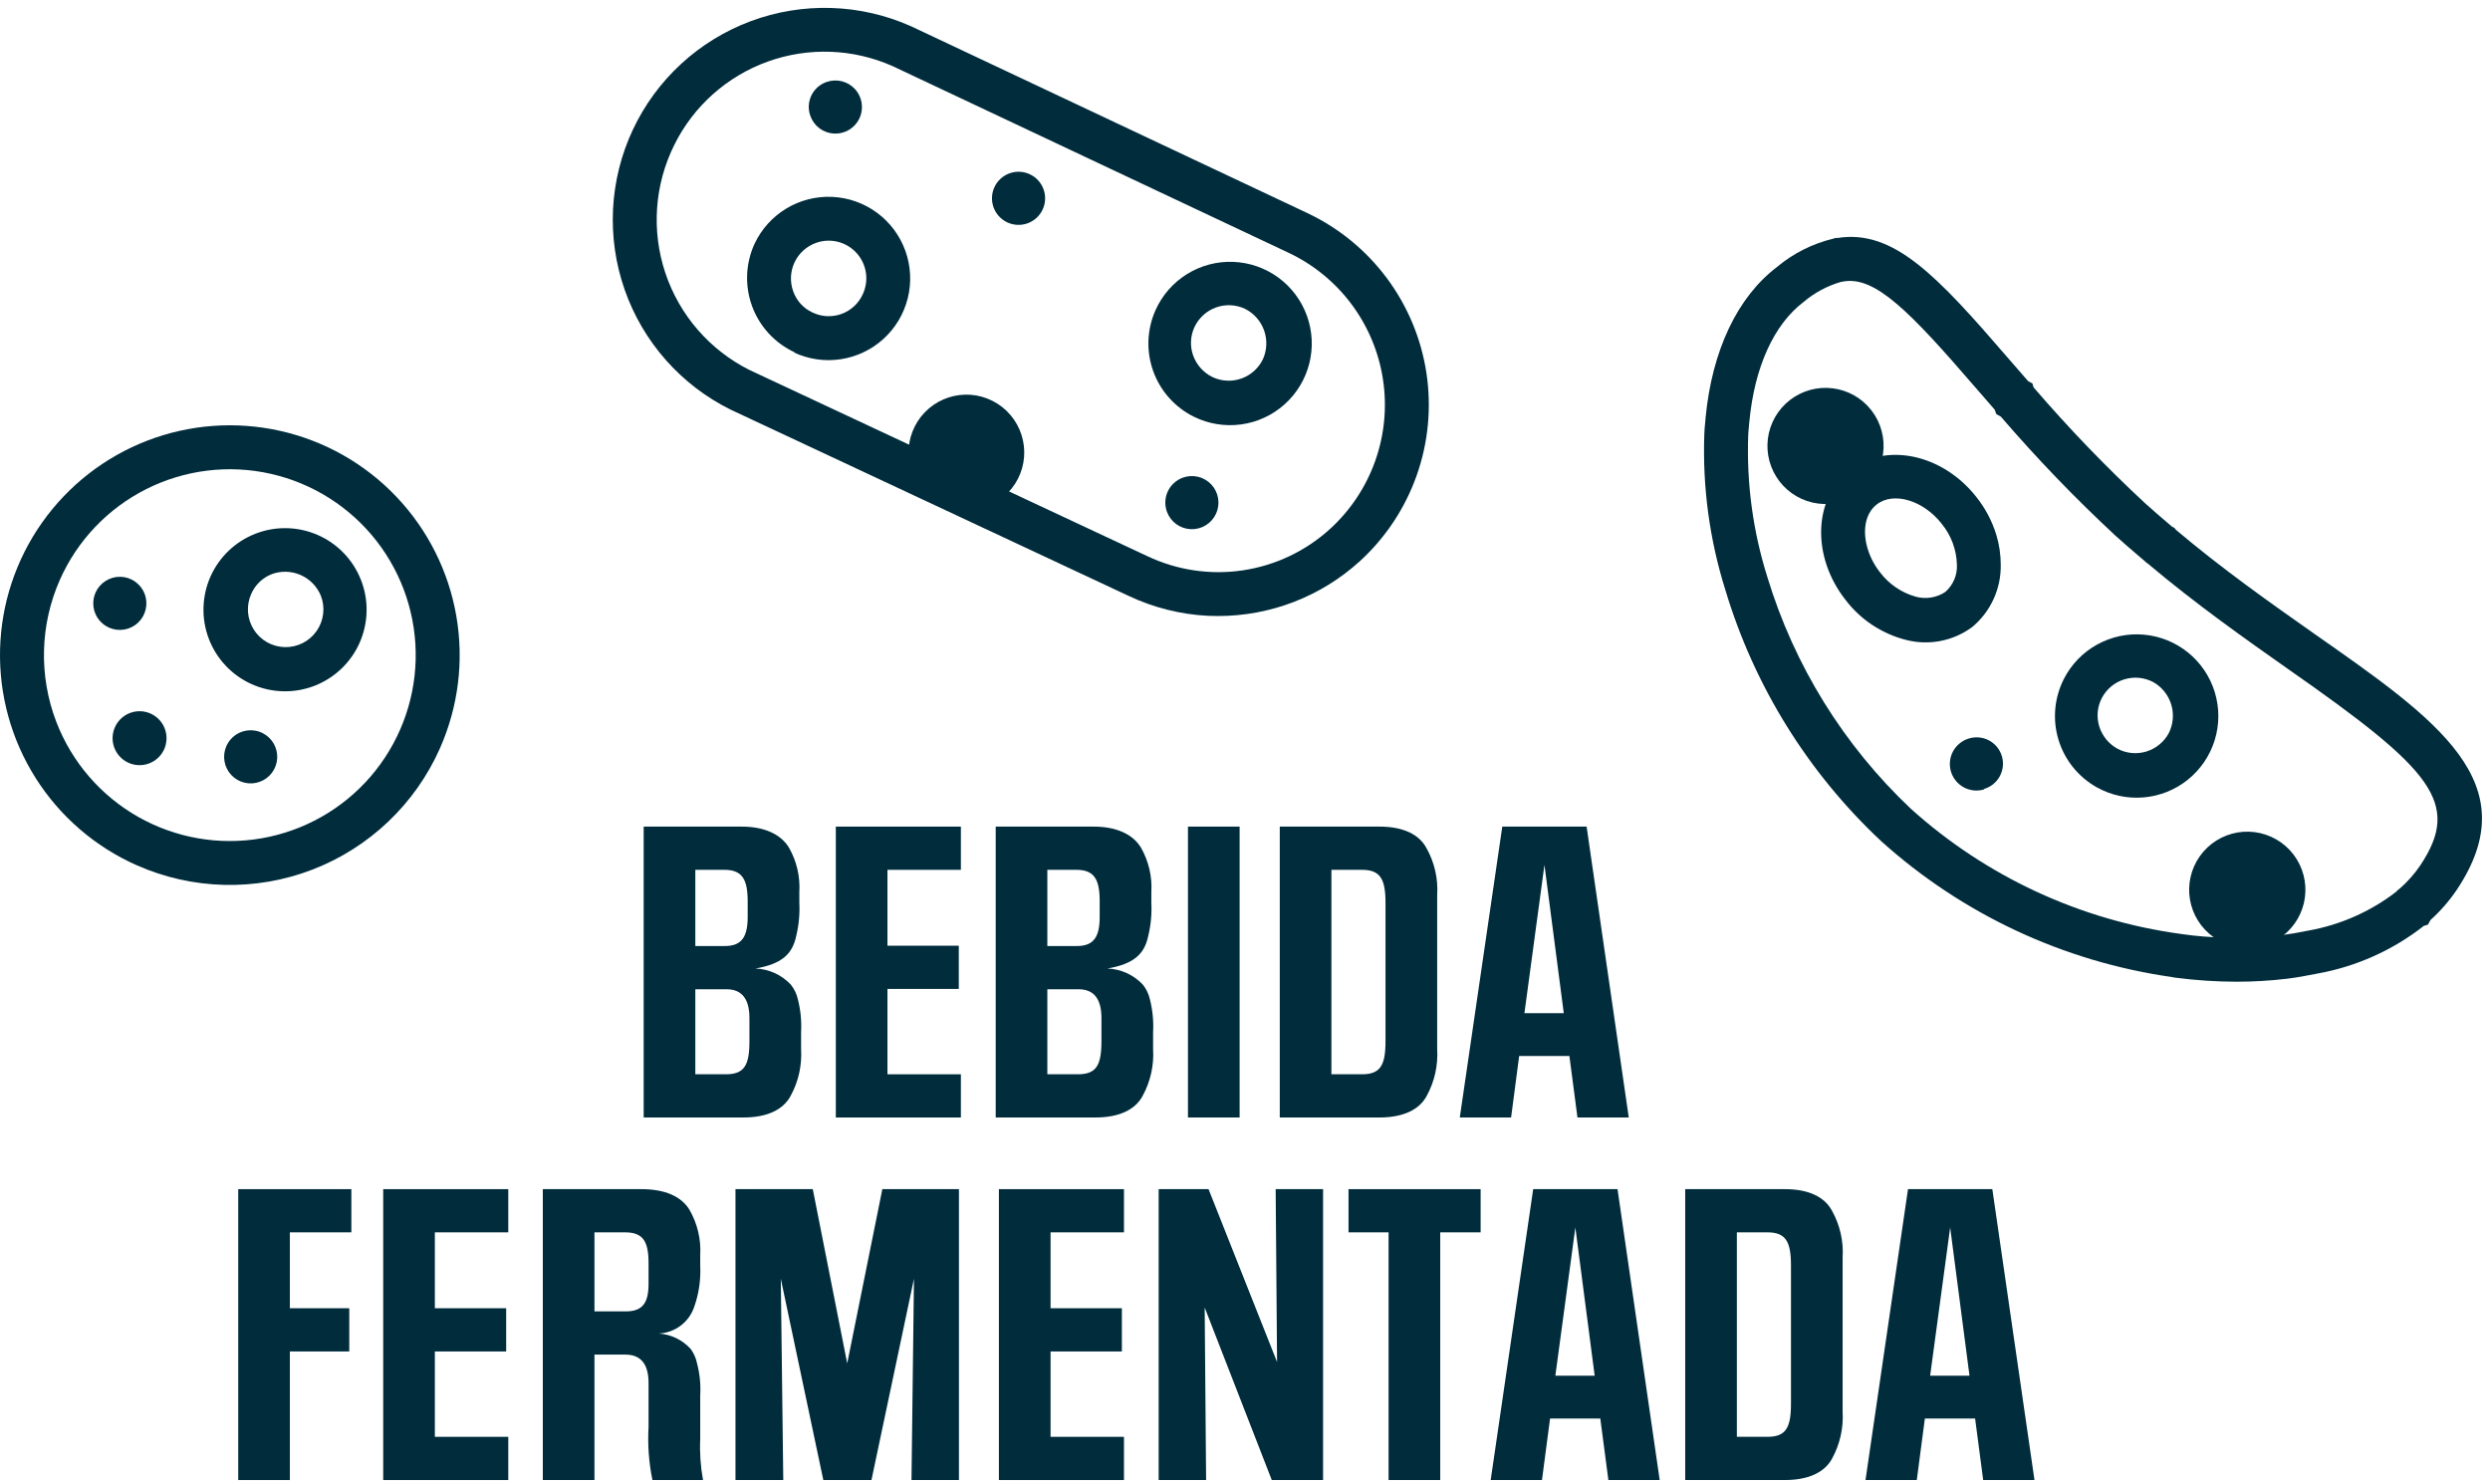 <svg width="146" height="87" viewBox="0 0 146 87" fill="none" xmlns="http://www.w3.org/2000/svg">
<path d="M43.943 61.055C43.943 62.476 43.634 62.991 42.563 62.991H40.77V58.006H42.603C43.489 58.006 43.943 58.562 43.943 59.696V61.055ZM40.77 51.002H42.459C43.51 51.002 43.84 51.538 43.84 52.856V53.763C43.84 54.937 43.489 55.472 42.501 55.472H40.77L40.77 51.002ZM46.682 54.896C46.84 54.249 46.902 53.583 46.868 52.918V52.321C46.926 51.4 46.711 50.483 46.25 49.684C45.776 48.922 44.828 48.469 43.489 48.469H37.742V65.525H43.592C44.973 65.525 45.92 65.072 46.353 64.268C46.816 63.425 47.031 62.468 46.971 61.508V60.519C47.006 59.875 46.944 59.229 46.785 58.604C46.716 58.288 46.575 57.992 46.373 57.738C45.833 57.16 45.084 56.819 44.293 56.791C45.817 56.523 46.455 55.967 46.682 54.896Z" fill="#002C3C"/>
<path d="M56.341 51.003V48.469H49.008V65.526H56.341V62.992H52.036V57.986H56.218V55.453H52.036V51.003H56.341Z" fill="#002C3C"/>
<path d="M64.583 61.055C64.583 62.476 64.274 62.991 63.203 62.991H61.41V58.006H63.244C64.13 58.006 64.583 58.562 64.583 59.695V61.055ZM61.41 51.002H63.1C64.15 51.002 64.48 51.538 64.48 52.856V53.763C64.48 54.937 64.13 55.472 63.141 55.472H61.41L61.41 51.002ZM66.993 64.268C67.457 63.425 67.671 62.468 67.611 61.508V60.519C67.647 59.875 67.584 59.229 67.426 58.604C67.356 58.287 67.215 57.991 67.013 57.738C66.472 57.16 65.724 56.819 64.933 56.791C66.458 56.523 67.096 55.967 67.323 54.896C67.48 54.249 67.543 53.583 67.508 52.918V52.321C67.566 51.4 67.351 50.483 66.89 49.684C66.416 48.922 65.469 48.469 64.13 48.469H58.383V65.525H64.233C65.612 65.525 66.561 65.072 66.993 64.268Z" fill="#002C3C"/>
<path d="M72.684 48.469H69.656V65.525H72.684V48.469Z" fill="#002C3C"/>
<path d="M81.239 61.055C81.239 62.476 80.93 62.992 79.859 62.992H78.067V51.003H79.859C80.93 51.003 81.239 51.538 81.239 52.939V61.055ZM80.889 48.469H75.039V65.525H80.889C82.269 65.525 83.217 65.072 83.65 64.268C84.113 63.425 84.327 62.468 84.268 61.508V52.486C84.33 51.532 84.115 50.581 83.65 49.746C83.217 48.922 82.269 48.469 80.889 48.469Z" fill="#002C3C"/>
<path d="M90.558 50.714L91.691 59.407H89.384L90.558 50.714ZM89.075 61.92H92.021L92.494 65.526H95.502L93.03 48.469H88.086L85.594 65.526H88.602L89.075 61.92Z" fill="#002C3C"/>
<path d="M20.602 72.26V69.727H13.969V86.784H16.996V79.244H20.479V76.71H16.996V72.26H20.602Z" fill="#002C3C"/>
<path d="M29.802 72.26V69.727H22.469V86.784H29.802V84.25H25.497V79.244H29.679V76.71H25.497V72.26H29.802Z" fill="#002C3C"/>
<path d="M34.856 72.26H36.648C37.699 72.26 38.028 72.775 38.028 74.073V75.268C38.028 76.401 37.678 76.895 36.689 76.895H34.856V72.26ZM34.856 79.429H36.669C37.575 79.429 38.028 79.985 38.028 81.098V83.673C37.968 84.715 38.045 85.76 38.255 86.783H41.221C41.075 85.988 41.02 85.18 41.057 84.373V81.819C41.094 81.188 41.032 80.555 40.871 79.944C40.81 79.639 40.684 79.351 40.5 79.099C40.016 78.566 39.344 78.241 38.625 78.193C39.09 78.172 39.537 78.012 39.908 77.733C40.28 77.453 40.558 77.068 40.706 76.627C40.98 75.848 41.099 75.022 41.057 74.197V73.62C41.115 72.677 40.893 71.738 40.418 70.921C39.944 70.159 38.997 69.727 37.616 69.727H31.828V86.783H34.856L34.856 79.429Z" fill="#002C3C"/>
<path d="M56.227 86.783V69.727H51.736L49.676 79.944L47.657 69.727H43.125V86.783H45.927L45.782 74.98L48.275 86.783H51.098L53.59 74.98L53.445 86.783H56.227Z" fill="#002C3C"/>
<path d="M65.904 72.26V69.727H58.57V86.784H65.904V84.25H61.599V79.244H65.781V76.71H61.599V72.26H65.904Z" fill="#002C3C"/>
<path d="M77.578 86.783V69.727H74.798L74.88 79.862L70.862 69.727H67.938V86.783H70.719L70.636 76.668L74.57 86.783H77.578Z" fill="#002C3C"/>
<path d="M84.447 86.783V72.26H86.816V69.727H79.07V72.26H81.419V86.783H84.447Z" fill="#002C3C"/>
<path d="M91.197 80.665L92.37 71.972L93.503 80.665H91.197ZM89.898 69.727L87.406 86.783H90.413L90.887 83.178H93.833L94.307 86.783H97.315L94.843 69.727H89.898Z" fill="#002C3C"/>
<path d="M103.632 84.249H101.84V72.26H103.632C104.704 72.26 105.013 72.796 105.013 74.196V82.312C105.013 83.734 104.704 84.249 103.632 84.249ZM107.423 85.526C107.886 84.683 108.1 83.726 108.041 82.766V73.743C108.103 72.789 107.888 71.838 107.423 71.003C106.99 70.18 106.042 69.727 104.662 69.727H98.812V86.783H104.662C106.042 86.783 106.99 86.33 107.423 85.526Z" fill="#002C3C"/>
<path d="M114.347 71.972L115.48 80.665H113.173L114.347 71.972ZM109.383 86.783H112.39L112.864 83.178H115.81L116.283 86.783H119.291L116.819 69.727H111.875L109.383 86.783Z" fill="#002C3C"/>
<path d="M3.512 33.994C4.535 31.689 6.326 29.81 8.579 28.677C10.832 27.544 13.408 27.227 15.868 27.781C18.328 28.334 20.52 29.724 22.071 31.712C23.622 33.701 24.435 36.166 24.372 38.687C24.309 41.208 23.374 43.629 21.726 45.538C20.078 47.447 17.82 48.725 15.335 49.155C12.85 49.586 10.293 49.141 8.099 47.897C5.906 46.653 4.211 44.688 3.304 42.334C2.267 39.636 2.342 36.637 3.512 33.994ZM8.012 50.733C11.278 52.182 14.987 52.274 18.322 50.989C21.657 49.704 24.345 47.146 25.795 43.88L25.795 43.878C26.876 41.442 27.21 38.74 26.755 36.113C26.3 33.487 25.076 31.055 23.239 29.124C21.402 27.193 19.033 25.85 16.433 25.266C13.832 24.681 11.117 24.881 8.63 25.839C6.143 26.798 3.996 28.472 2.461 30.651C0.925 32.83 0.07 35.415 0.004 38.079C-0.062 40.744 0.664 43.368 2.089 45.62C3.514 47.873 5.575 49.652 8.012 50.733Z" fill="#002C3C"/>
<path d="M14.725 34.835C14.841 34.567 15.008 34.325 15.218 34.123C15.428 33.922 15.677 33.764 15.949 33.659C16.497 33.462 17.1 33.483 17.633 33.719C18.166 33.954 18.588 34.386 18.811 34.925C18.944 35.264 18.991 35.631 18.948 35.993C18.905 36.355 18.773 36.701 18.564 36.999C18.355 37.298 18.076 37.541 17.751 37.706C17.426 37.871 17.065 37.953 16.701 37.945C16.336 37.937 15.98 37.839 15.662 37.66C15.345 37.481 15.076 37.227 14.881 36.919C14.685 36.611 14.569 36.26 14.542 35.897C14.515 35.533 14.578 35.168 14.725 34.835ZM18.411 40.224C18.433 40.215 18.455 40.207 18.477 40.198C19.653 39.731 20.597 38.817 21.101 37.656C21.604 36.495 21.628 35.182 21.165 34.004C20.703 32.826 19.792 31.879 18.633 31.371C17.474 30.863 16.161 30.835 14.982 31.293C13.802 31.751 12.852 32.658 12.339 33.815C11.827 34.972 11.794 36.285 12.248 37.467C12.701 38.648 13.605 39.602 14.76 40.118C15.915 40.635 17.228 40.673 18.411 40.224Z" fill="#002C3C"/>
<path d="M6.408 36.808C6.69 36.93 7.001 36.966 7.303 36.911C7.606 36.857 7.885 36.714 8.106 36.501C8.327 36.288 8.481 36.015 8.547 35.715C8.614 35.416 8.59 35.103 8.48 34.816C8.369 34.53 8.176 34.283 7.925 34.106C7.674 33.928 7.377 33.83 7.07 33.821C6.763 33.812 6.46 33.895 6.2 34.058C5.94 34.221 5.733 34.457 5.607 34.736C5.603 34.744 5.6 34.752 5.597 34.76C5.433 35.139 5.426 35.568 5.578 35.952C5.73 36.336 6.029 36.644 6.408 36.808Z" fill="#002C3C"/>
<path d="M15.375 42.975C15.191 42.886 14.991 42.834 14.787 42.823C14.582 42.811 14.378 42.84 14.185 42.907C13.992 42.975 13.813 43.08 13.661 43.216C13.508 43.352 13.384 43.517 13.295 43.701C13.287 43.717 13.28 43.733 13.273 43.749C13.15 44.029 13.111 44.339 13.163 44.64C13.214 44.941 13.353 45.221 13.563 45.444C13.772 45.667 14.042 45.823 14.34 45.894C14.637 45.964 14.949 45.945 15.236 45.839C15.523 45.734 15.773 45.546 15.954 45.3C16.134 45.053 16.239 44.759 16.254 44.453C16.268 44.148 16.193 43.845 16.037 43.582C15.881 43.319 15.65 43.108 15.375 42.975Z" fill="#002C3C"/>
<path d="M6.769 42.576C6.761 42.592 6.754 42.608 6.747 42.623C6.572 43.002 6.554 43.435 6.697 43.827C6.84 44.219 7.132 44.538 7.51 44.716C7.887 44.894 8.32 44.915 8.713 44.775C9.106 44.635 9.428 44.346 9.609 43.97C9.789 43.594 9.814 43.162 9.678 42.767C9.541 42.373 9.255 42.049 8.88 41.865C8.506 41.681 8.074 41.653 7.678 41.786C7.283 41.919 6.956 42.203 6.769 42.576Z" fill="#002C3C"/>
<path d="M39.54 8.491C40.667 6.219 42.629 4.47 45.016 3.611C47.403 2.752 50.029 2.848 52.346 3.881L75.554 14.821C77.017 15.511 78.287 16.551 79.253 17.848C80.219 19.146 80.851 20.661 81.092 22.26C81.334 23.86 81.178 25.494 80.638 27.019C80.099 28.543 79.192 29.912 77.999 31.003C76.57 32.309 74.784 33.158 72.869 33.443C70.955 33.728 68.999 33.434 67.252 32.601L43.96 21.701C41.622 20.535 39.843 18.488 39.014 16.011C38.185 13.534 38.374 10.829 39.54 8.491ZM42.84 24.02L66.154 34.93C67.62 35.626 69.21 36.027 70.831 36.109C71.023 36.118 71.214 36.121 71.405 36.121C74.485 36.126 77.455 34.979 79.733 32.907C81.239 31.531 82.384 29.805 83.065 27.881C83.746 25.958 83.943 23.896 83.639 21.879C83.335 19.861 82.538 17.95 81.32 16.313C80.102 14.676 78.499 13.364 76.654 12.493L53.431 1.545L53.405 1.534C50.435 0.212 47.065 0.108 44.019 1.242C40.972 2.377 38.492 4.66 37.109 7.602C35.727 10.544 35.553 13.911 36.624 16.98C37.695 20.05 39.927 22.577 42.84 24.02Z" fill="#002C3C"/>
<path d="M47.845 14.242C48.256 14.094 48.702 14.072 49.126 14.178C49.55 14.283 49.932 14.513 50.226 14.837C50.519 15.16 50.709 15.564 50.773 15.996C50.837 16.428 50.77 16.87 50.583 17.264C50.463 17.526 50.293 17.761 50.082 17.956C49.872 18.152 49.624 18.304 49.355 18.404C49.085 18.504 48.799 18.55 48.512 18.539C48.224 18.529 47.942 18.461 47.681 18.341C47.666 18.336 47.652 18.329 47.638 18.322C47.375 18.201 47.139 18.028 46.944 17.813C46.75 17.599 46.601 17.347 46.506 17.073C46.408 16.799 46.365 16.509 46.379 16.218C46.393 15.928 46.465 15.643 46.589 15.38C46.713 15.117 46.888 14.881 47.104 14.686C47.319 14.491 47.571 14.34 47.845 14.242ZM46.596 20.659L46.621 20.67L46.535 20.66C47.392 21.064 48.349 21.205 49.286 21.065C50.223 20.925 51.098 20.511 51.799 19.874C52.5 19.237 52.997 18.407 53.226 17.487C53.455 16.568 53.407 15.602 53.087 14.71C52.766 13.819 52.189 13.042 51.428 12.479C50.666 11.915 49.755 11.59 48.809 11.545C47.862 11.499 46.924 11.735 46.112 12.223C45.3 12.711 44.651 13.429 44.247 14.286L44.246 14.287C43.982 14.86 43.833 15.479 43.808 16.109C43.784 16.739 43.883 17.368 44.101 17.96C44.319 18.552 44.652 19.095 45.08 19.558C45.508 20.021 46.023 20.395 46.596 20.659Z" fill="#002C3C"/>
<path d="M70.042 19.169C70.294 18.637 70.747 18.226 71.301 18.027C71.855 17.828 72.465 17.857 72.999 18.107C73.52 18.367 73.92 18.819 74.117 19.367C74.314 19.915 74.292 20.518 74.056 21.051C73.804 21.583 73.351 21.993 72.797 22.192C72.243 22.391 71.633 22.363 71.099 22.113C70.571 21.857 70.163 21.405 69.963 20.853C69.864 20.581 69.821 20.292 69.834 20.003C69.848 19.714 69.918 19.431 70.042 19.169ZM70.005 24.436C70.861 24.858 71.824 25.016 72.77 24.887C73.716 24.759 74.602 24.351 75.314 23.715C76.027 23.079 76.533 22.245 76.768 21.32C77.003 20.395 76.956 19.42 76.633 18.522C76.311 17.623 75.727 16.842 74.956 16.277C74.186 15.713 73.265 15.392 72.311 15.355C71.357 15.318 70.414 15.567 69.602 16.07C68.791 16.573 68.148 17.307 67.757 18.178C67.249 19.309 67.199 20.594 67.618 21.761C68.037 22.928 68.893 23.887 70.005 24.436Z" fill="#002C3C"/>
<path d="M69.347 28.01C68.961 28.153 68.648 28.441 68.474 28.814C68.3 29.186 68.281 29.612 68.42 29.999L68.424 30.011C68.53 30.3 68.72 30.551 68.969 30.732C69.218 30.913 69.516 31.017 69.824 31.029C70.132 31.041 70.436 30.962 70.699 30.801C70.962 30.64 71.171 30.405 71.3 30.125C71.43 29.845 71.473 29.533 71.425 29.229C71.377 28.925 71.239 28.641 71.03 28.415C70.821 28.189 70.55 28.029 70.25 27.957C69.95 27.885 69.636 27.904 69.347 28.01Z" fill="#002C3C"/>
<path d="M60.237 13.099C60.43 13.031 60.608 12.926 60.761 12.79C60.913 12.653 61.038 12.488 61.126 12.304C61.215 12.12 61.267 11.92 61.278 11.715C61.289 11.511 61.261 11.306 61.193 11.114C61.125 10.92 61.02 10.742 60.884 10.59C60.748 10.437 60.583 10.313 60.398 10.225C60.214 10.136 60.014 10.084 59.81 10.073C59.605 10.061 59.401 10.09 59.208 10.158L59.196 10.162C58.808 10.301 58.491 10.588 58.314 10.961C58.138 11.333 58.116 11.761 58.254 12.149C58.392 12.537 58.678 12.855 59.049 13.034C59.421 13.211 59.848 13.235 60.237 13.099Z" fill="#002C3C"/>
<path d="M59.029 24.101L59.008 24.08C58.358 23.459 57.489 23.122 56.591 23.141C55.694 23.161 54.84 23.536 54.218 24.184C53.596 24.832 53.257 25.7 53.274 26.598C53.292 27.496 53.665 28.351 54.311 28.974C54.958 29.597 55.826 29.939 56.724 29.923C57.622 29.908 58.477 29.536 59.102 28.891C59.727 28.246 60.07 27.379 60.056 26.481C60.042 25.583 59.673 24.727 59.029 24.101Z" fill="#002C3C"/>
<path d="M47.517 6.803C47.621 7.093 47.809 7.346 48.057 7.529C48.305 7.712 48.601 7.818 48.909 7.833C49.217 7.847 49.522 7.771 49.786 7.612C50.05 7.453 50.261 7.22 50.393 6.941C50.524 6.662 50.57 6.351 50.524 6.046C50.478 5.741 50.344 5.457 50.136 5.229C49.929 5.001 49.659 4.839 49.36 4.765C49.061 4.69 48.746 4.706 48.456 4.811L48.444 4.814C48.059 4.953 47.744 5.239 47.569 5.609C47.395 5.98 47.374 6.405 47.513 6.79L47.517 6.803Z" fill="#002C3C"/>
<path d="M102.504 25.566C102.509 25.378 102.528 25.197 102.545 25.015L102.574 24.703C102.881 21.517 104.007 19.033 105.749 17.708C106.391 17.162 107.143 16.759 107.954 16.527L108.174 16.492C109.998 16.244 112.015 18.299 115.793 22.68L116.286 23.246C116.508 23.501 116.736 23.762 116.961 24.024L117.055 24.286L117.314 24.425C119.42 26.873 121.661 29.201 124.027 31.399C124.513 31.841 125 32.255 125.488 32.672L125.734 32.881C125.804 32.952 125.882 33.016 125.966 33.071C128.787 35.448 131.653 37.466 134.189 39.25C142.58 45.115 144.363 47.081 141.905 50.753C141.571 51.244 141.176 51.692 140.729 52.085C140.645 52.142 140.568 52.208 140.499 52.284L140.467 52.315C138.968 53.461 137.217 54.233 135.36 54.565C134.731 54.693 134.237 54.777 133.762 54.835C132.033 55.035 130.287 55.041 128.556 54.852L127.918 54.768L127.88 54.763L127.857 54.76C121.968 53.956 116.457 51.4 112.041 47.422C108.106 43.708 105.208 39.031 103.633 33.853C102.788 31.175 102.406 28.373 102.504 25.566ZM110.302 49.322C115.066 53.612 121 56.386 127.348 57.29L127.435 57.311C127.498 57.324 127.562 57.333 127.626 57.336C128.791 57.486 129.963 57.562 131.137 57.564C132.118 57.565 133.099 57.507 134.073 57.391C134.62 57.324 135.177 57.23 135.878 57.087C138.156 56.678 140.299 55.718 142.12 54.29L142.362 54.215L142.509 53.947C143.09 53.425 143.606 52.833 144.045 52.186C148.235 45.927 142.962 42.241 135.668 37.142C133.164 35.38 130.327 33.384 127.578 31.062L127.505 30.962L127.361 30.884L127.158 30.711C126.69 30.313 126.226 29.917 125.766 29.498C123.465 27.361 121.286 25.096 119.239 22.715L119.166 22.479L118.918 22.35C118.687 22.081 118.454 21.814 118.226 21.553L117.742 20.997C113.572 16.163 111.034 13.438 107.746 13.953L107.642 13.95L107.506 13.991C106.285 14.282 105.148 14.854 104.186 15.66C101.87 17.424 100.387 20.547 100.008 24.478L99.983 24.767C99.959 25.007 99.936 25.248 99.931 25.472C99.822 28.563 100.24 31.65 101.168 34.6C102.86 40.228 106.011 45.307 110.302 49.322Z" fill="#002C3C"/>
<path d="M110.041 29.58C111.019 28.812 112.776 29.329 113.858 30.722C114.408 31.397 114.719 32.235 114.742 33.105C114.758 33.407 114.704 33.709 114.586 33.987C114.467 34.266 114.287 34.513 114.059 34.712C113.808 34.878 113.526 34.988 113.229 35.036C112.933 35.084 112.63 35.069 112.34 34.991C111.504 34.759 110.767 34.259 110.241 33.569C109.911 33.155 109.663 32.682 109.509 32.176C109.195 31.141 109.354 30.111 110.041 29.58ZM111.734 37.515C112.401 37.692 113.1 37.715 113.778 37.584C114.455 37.453 115.095 37.171 115.649 36.759C116.181 36.313 116.607 35.754 116.895 35.121C117.183 34.489 117.326 33.8 117.312 33.106C117.311 32.517 117.225 31.932 117.055 31.368C116.808 30.558 116.41 29.802 115.881 29.14C113.889 26.609 110.556 25.911 108.437 27.577C106.318 29.242 106.221 32.648 108.214 35.179C109.092 36.331 110.332 37.154 111.734 37.515Z" fill="#002C3C"/>
<path d="M134.263 49.851L134.243 49.83C133.622 49.175 132.766 48.792 131.864 48.767C130.961 48.742 130.086 49.075 129.429 49.695C128.772 50.315 128.388 51.169 128.361 52.072C128.334 52.974 128.665 53.85 129.284 54.508C129.902 55.166 130.756 55.552 131.658 55.581C132.56 55.611 133.437 55.281 134.097 54.664C134.756 54.047 135.144 53.194 135.175 52.292C135.206 51.39 134.878 50.512 134.263 49.851Z" fill="#002C3C"/>
<path d="M115.437 43.305C115.241 43.364 115.058 43.461 114.9 43.591C114.741 43.72 114.61 43.88 114.513 44.06C114.416 44.241 114.356 44.439 114.336 44.643C114.316 44.846 114.336 45.052 114.395 45.248C114.455 45.444 114.552 45.627 114.682 45.785C114.812 45.943 114.972 46.074 115.153 46.171C115.333 46.267 115.531 46.327 115.735 46.347C115.939 46.367 116.145 46.346 116.341 46.286L116.321 46.265C116.518 46.209 116.702 46.114 116.861 45.987C117.021 45.859 117.154 45.701 117.253 45.522C117.351 45.343 117.413 45.145 117.434 44.942C117.456 44.739 117.437 44.533 117.378 44.337C117.32 44.141 117.223 43.959 117.093 43.8C116.964 43.642 116.804 43.511 116.623 43.415C116.443 43.319 116.245 43.26 116.041 43.241C115.837 43.222 115.632 43.244 115.437 43.305Z" fill="#002C3C"/>
<path d="M109.531 23.827L109.511 23.805C108.89 23.151 108.036 22.769 107.134 22.744C106.232 22.718 105.358 23.052 104.701 23.671C104.045 24.29 103.662 25.144 103.634 26.045C103.607 26.947 103.939 27.822 104.556 28.48C105.174 29.137 106.027 29.523 106.929 29.552C107.83 29.581 108.706 29.251 109.365 28.635C110.024 28.019 110.411 27.167 110.442 26.265C110.473 25.364 110.146 24.487 109.531 23.827Z" fill="#002C3C"/>
<path d="M123.25 40.909C123.529 40.391 124.002 40.003 124.565 39.832C125.128 39.661 125.737 39.721 126.257 39.997C126.764 40.284 127.141 40.755 127.31 41.312C127.479 41.87 127.427 42.471 127.164 42.991C126.885 43.509 126.412 43.896 125.849 44.067C125.286 44.238 124.678 44.179 124.158 43.903C123.642 43.621 123.258 43.148 123.086 42.587C123.002 42.31 122.973 42.019 123.001 41.732C123.029 41.444 123.114 41.164 123.25 40.909ZM122.948 46.167C123.781 46.632 124.735 46.838 125.686 46.757C126.638 46.677 127.543 46.314 128.287 45.715C129.03 45.116 129.577 44.309 129.859 43.396C130.14 42.484 130.142 41.508 129.865 40.595C129.588 39.681 129.044 38.871 128.304 38.269C127.563 37.666 126.659 37.299 125.708 37.214C124.757 37.129 123.803 37.331 122.967 37.792C122.131 38.253 121.452 38.954 121.018 39.804C120.453 40.908 120.338 42.188 120.698 43.375C121.058 44.562 121.865 45.563 122.948 46.167Z" fill="#002C3C"/>
</svg>
